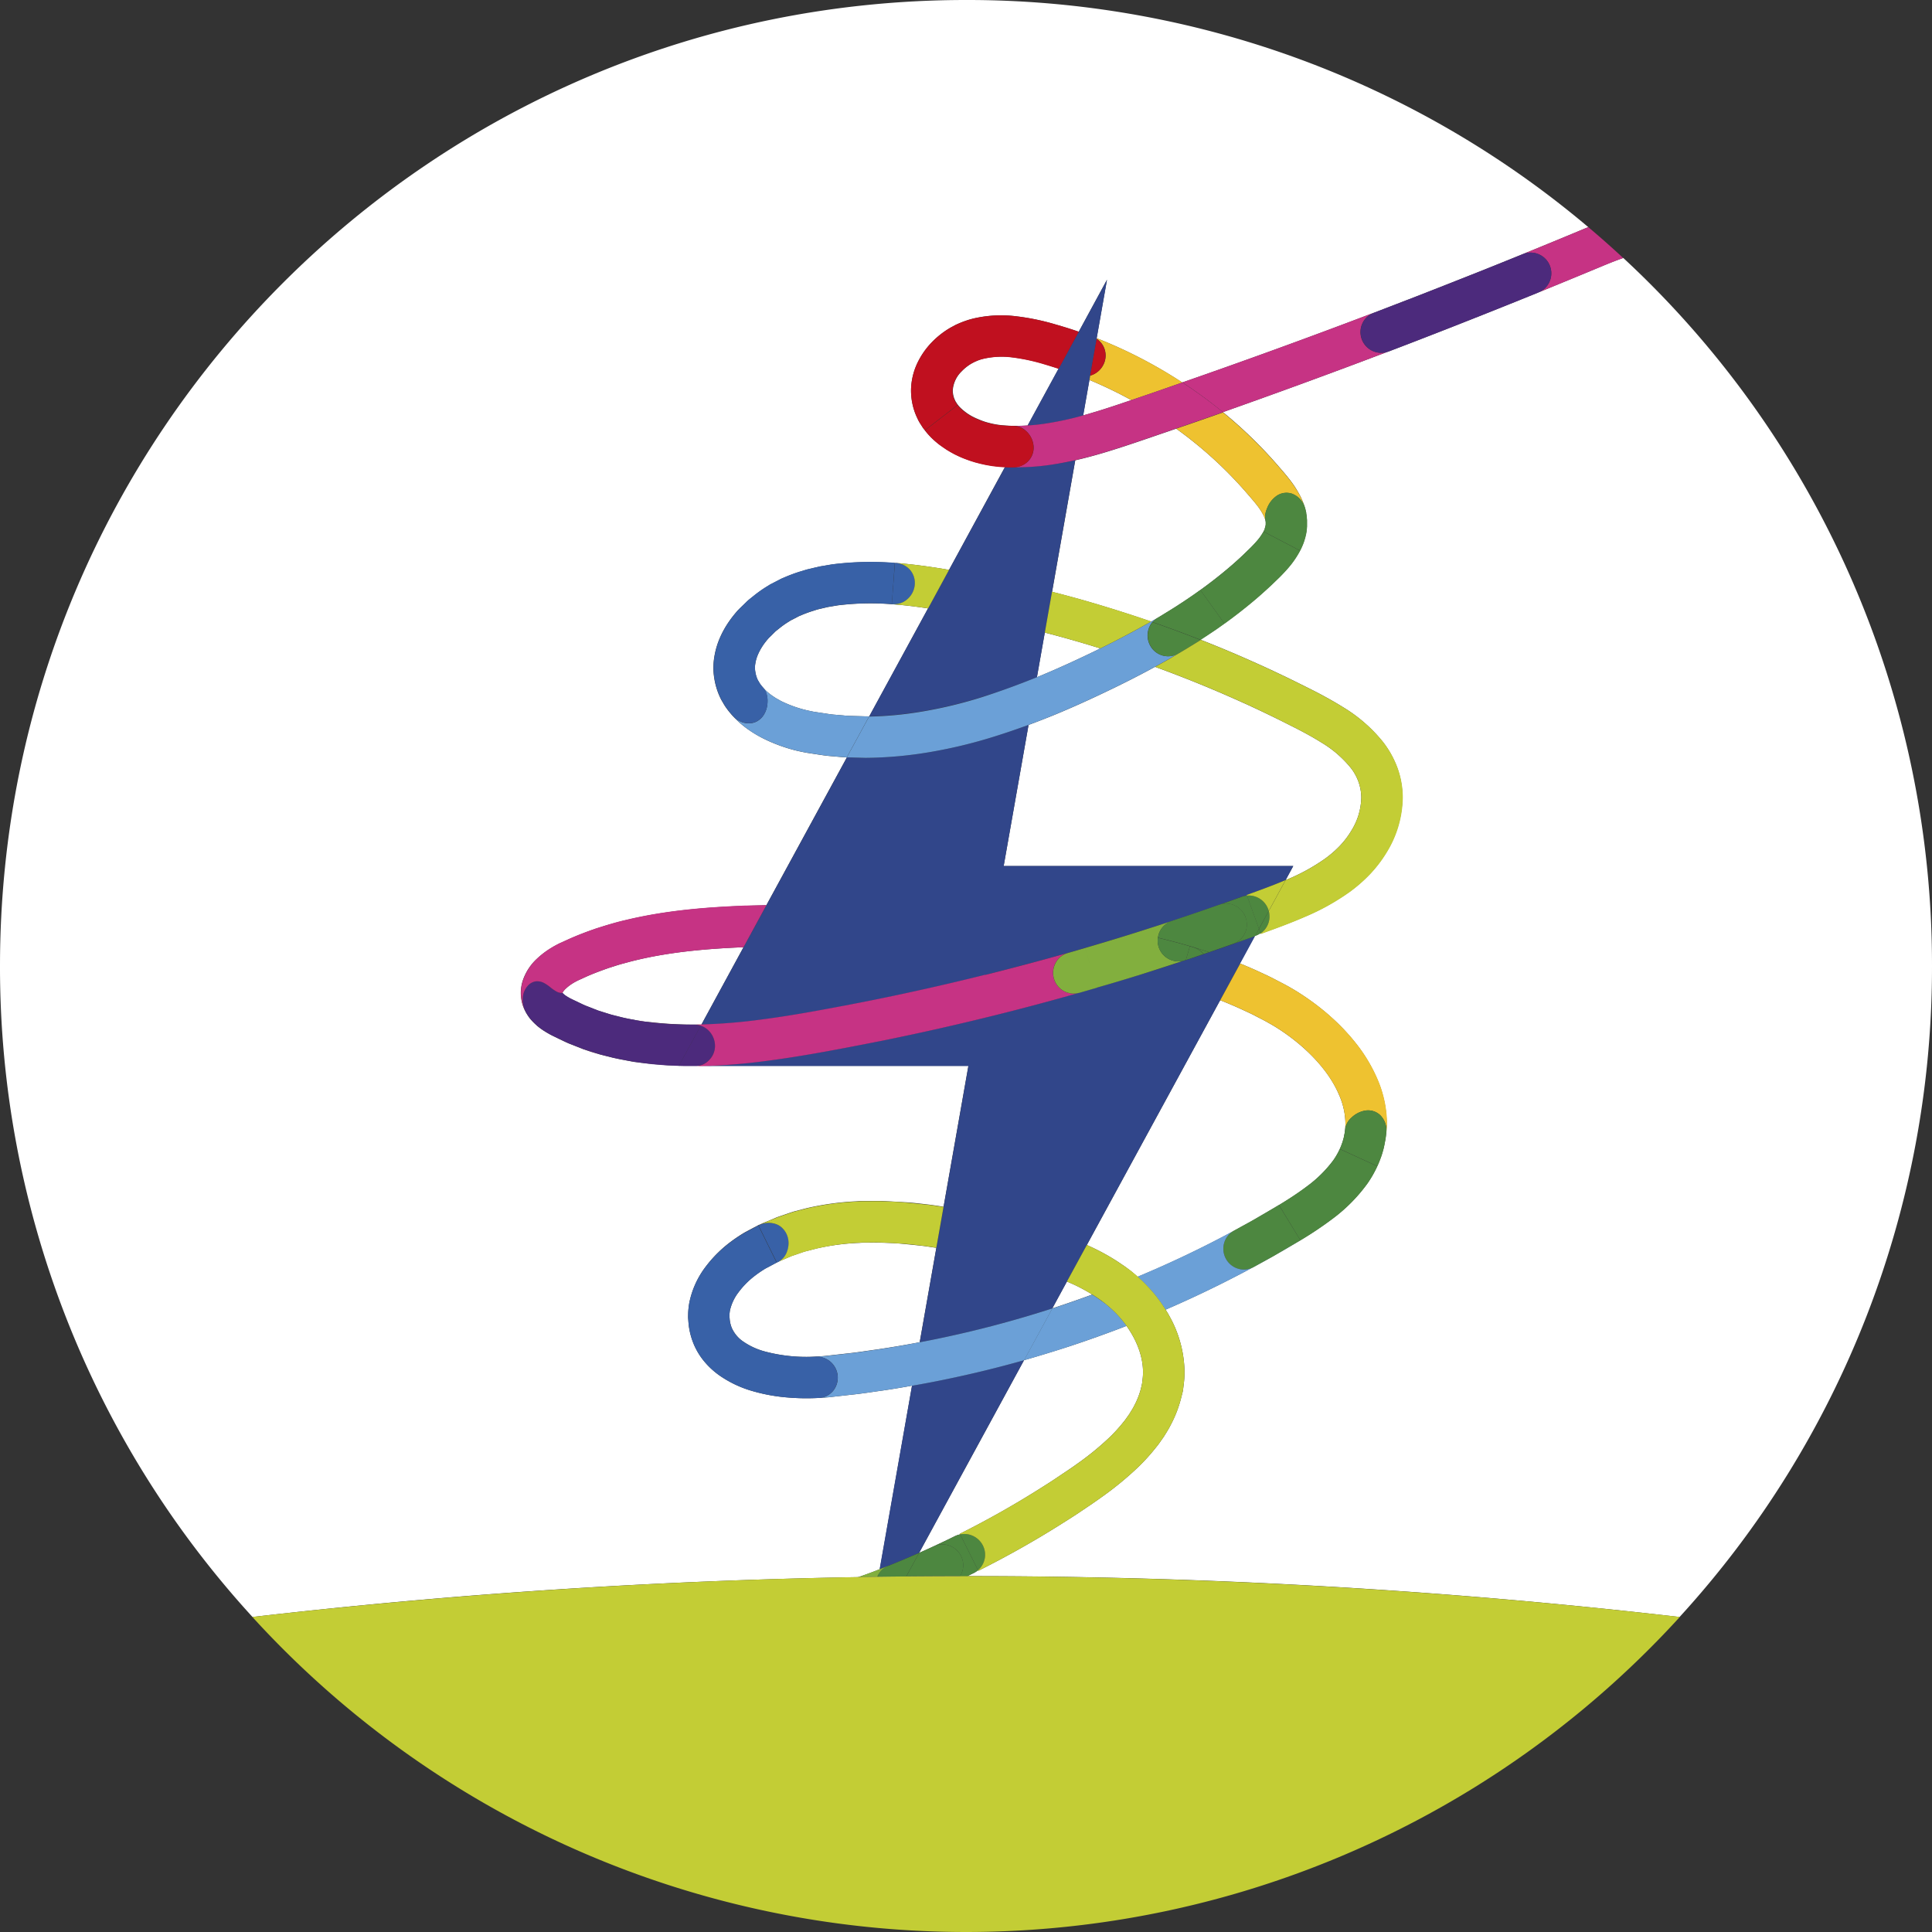 <svg id="Layer_1" data-name="Layer 1" xmlns="http://www.w3.org/2000/svg" viewBox="0 0 803.72 803.72"><rect x="0" y="0" width="803.72" height="803.72" fill="#333333" stroke="none"/><defs><style>.cls-1{fill:#fff;}.cls-2{fill:#31468a;}.cls-3{fill:#eec230;}.cls-4{fill:#4d8740;}.cls-5{fill:#4c2a7c;}.cls-6{fill:#c63384;}.cls-7{fill:#82af3e;}.cls-8{fill:#6ba0d7;}.cls-9{fill:#3861a7;}.cls-10{fill:#c0101f;}.cls-11{fill:#c3cd35;}</style></defs><title>Artboard 1</title><g id="Layer_1-2" data-name="Layer 1-2"><path class="cls-1" d="M803.72,401.86a400.39,400.39,0,0,1-105,270.81,2577.68,2577.68,0,0,0-296.29-17l2.6-1.27a8.71,8.71,0,0,0,1.81-1.19l.12.24c11.75-5.88,23.23-12.33,34.35-19.34,2.78-1.76,5.58-3.49,8.29-5.35l4.09-2.75,2-1.38,2.05-1.45a135.77,135.77,0,0,0,15.95-13.06,84.11,84.11,0,0,0,7.21-8l.86-1.07.81-1.13,1.6-2.28c1-1.62,2-3.15,2.86-4.89a49.75,49.75,0,0,0,4.23-10.85L492,579c.21-1,.28-2,.42-3a40.09,40.09,0,0,0,.33-6,48.9,48.9,0,0,0-6.2-22.37c-.52-1-1.08-1.89-1.66-2.82a463.25,463.25,0,0,0,44.63-22.19l.74-.42q5.4-3.07,10.7-6.27h0a150.8,150.8,0,0,0,13-8.69,68.12,68.12,0,0,0,14.81-14.84,46.61,46.61,0,0,0,4.18-7.29c.12-.24.23-.48.34-.72.33-.73.61-1.47.89-2.23l.12-.33.42-1.11.48-1.61v-.05c.2-.68.39-1.37.55-2.07v-.1c.06-.25.12-.5.17-.75s.11-.62.17-.93.18-.91.26-1.37c.13-.85.24-1.7.32-2.55h0a38.55,38.55,0,0,0,.19-4.56,47.54,47.54,0,0,0-4-18,65.5,65.5,0,0,0-9-14.92c-1.77-2.22-3.64-4.33-5.59-6.35s-4-3.9-6.09-5.72a104,104,0,0,0-13.4-9.72c-1.19-.71-2.38-1.41-3.59-2.07s-2.37-1.25-3.56-1.87-2.35-1.24-3.55-1.82l-3.6-1.7c-2.87-1.34-5.78-2.59-8.71-3.78L522,389.34l.4-.14a8.63,8.63,0,0,0,1.9-1l.09.26c6.07-2.2,12.22-4.43,18.49-7.16A96,96,0,0,0,561.38,371a62.26,62.26,0,0,0,8.44-7.37,53.3,53.3,0,0,0,6.95-9.15,44.5,44.5,0,0,0,6.66-22.71,36.3,36.3,0,0,0-2.17-12.38,40,40,0,0,0-5.94-10.71,63,63,0,0,0-16.77-14.59c-3-1.87-6-3.55-8.93-5.12s-5.86-3-8.8-4.47c-5.85-2.9-11.76-5.73-17.72-8.4q-11.75-5.3-23.73-10l2-1.29,2-1.31,1-.67c1.54-1,3.07-2.11,4.58-3.19l.41-.29q6.24-4.5,12.18-9.48c2.46-2.06,4.85-4.22,7.21-6.41l3.49-3.36c1.18-1.19,2.39-2.45,3.58-3.83a38.4,38.4,0,0,0,5-7.26c.24-.46.48-.94.7-1.44a.64.64,0,0,1,.1-.23c.18-.42.37-.86.54-1.31a.23.23,0,0,1,.07-.2c.15-.41.29-.84.43-1.26a1.91,1.91,0,0,1,.13-.45c.12-.4.22-.81.32-1.23a2.22,2.22,0,0,1,.1-.41q.18-.83.3-1.68v-.18c.07-.53.13-1.07.16-1.62v-2.14a6.79,6.79,0,0,0-.1-1.44v-.35a8.19,8.19,0,0,0-.21-1.44v-.3q-.17-.79-.36-1.56a2.76,2.76,0,0,1-.08-.27,27.39,27.39,0,0,0-1.83-4.81,45,45,0,0,0-5.13-7.88c-.89-1.14-1.75-2.14-2.61-3.14l-2.6-3a187.8,187.8,0,0,0-22-21.23q34-12,67.71-24.8l1.06-.41h.11q8.88-3.39,17.73-6.83l9.12-3.56c3.95-1.55,7.91-3.11,11.85-4.68l6.94-2.76q8.31-3.33,16.6-6.69l.28-.13q13.11-5.36,26.2-10.8c3.71-1.55,6.62-2.67,8.94-3.47A400.83,400.83,0,0,1,803.72,401.86Z"/><path class="cls-1" d="M660.73,94.48l-1.06.44q-21.33,8.91-42.8,17.5l-7,2.77q-5.85,2.32-11.71,4.62l-9.1,3.56q-7.93,3.07-15.87,6.11l-1.75.67-1.17.44q-39,14.82-78.45,28.53A195.08,195.08,0,0,0,456.2,140.7l4.29-24.31L448.77,138q-4.74-1.62-9.56-3a97.28,97.28,0,0,0-16.36-3.42,50.9,50.9,0,0,0-18.24,1c-.78.22-1.53.41-2.33.68s-1.62.55-2.4.87-1.55.67-2.3,1l-2.21,1.19a36.06,36.06,0,0,0-7.87,6.2,32.52,32.52,0,0,0-5.9,8.56,27.24,27.24,0,0,0-2.6,10.78A26.64,26.64,0,0,0,381.16,173c.4.84.77,1.72,1.23,2.52s1,1.56,1.46,2.33c.28.39.58.75.87,1.13h0l.15.18.15.19.2.25a1.71,1.71,0,0,0,.21.26.44.44,0,0,0,.08.11,3.9,3.9,0,0,0,.33.38c.14.17.28.33.43.49.33.35.68.7,1,1.06h0c.6.59,1.2,1.15,1.82,1.69l.17.14c.4.35.81.69,1.22,1l.53.39.4.28c.35.26.7.5,1.06.75l1,.68c.32.22.79.5,1.19.73l.54.33,1.81,1,.66.32c.53.26,1.07.52,1.62.76l.15.07c.65.28,1.31.56,2,.81l2,.72.3.11.38.11,1.65.51.5.13,1.58.41.58.13c.51.12,1,.23,1.52.33l.6.12h.2c.6.12,1.2.22,1.81.31l1.19.15.57.07h0l.54.07h.2l.72.06,1.41.11h.92L394.8,237.08l-2.7-.47c-6.23-1-12.68-1.89-19.18-2.39h-.7a126.62,126.62,0,0,0-26.11.6l-3.38.57-1.69.29-1.7.39-3.38.8c-1.12.3-2.24.69-3.36,1a68.24,68.24,0,0,0-6.65,2.51,14.18,14.18,0,0,0-1.63.76l-1.61.83-1.61.83-.8.42-.77.49a52,52,0,0,0-6,4.2c-.95.78-1.94,1.5-2.83,2.35l-2.7,2.58c-.43.44-.87.86-1.29,1.32s-.84,1-1.23,1.45c-.8,1-1.58,2-2.3,3.07a39.52,39.52,0,0,0-3.82,6.92,33.24,33.24,0,0,0-2.27,8.06,27.07,27.07,0,0,0,.09,8.8,29.33,29.33,0,0,0,2.73,8.4c.34.64.72,1.25,1.08,1.88a19,19,0,0,0,1.16,1.8,34.13,34.13,0,0,0,2.63,3.24l.22.23a39.54,39.54,0,0,0,6.25,5.45,49.53,49.53,0,0,0,6.77,4,66.55,66.55,0,0,0,14.11,5c1.2.25,2.44.53,3.6.72l3.45.53c2.3.35,4.6.73,6.91.88l3.47.31c.91.08,1.82.15,2.73.19L318.8,376.58c-3,.07-6.07.14-9.11.25-16.32.63-33,2-49.53,6-2.07.46-4.12,1.07-6.17,1.62s-4.09,1.25-6.13,1.89a126.09,126.09,0,0,0-12,4.73l-3,1.35c-1.13.56-2.25,1.15-3.34,1.82A34.89,34.89,0,0,0,223.2,399a21.83,21.83,0,0,0-5.47,8.18,16.57,16.57,0,0,0,0,11.77,15.27,15.27,0,0,0,.84,1.84c.07.14.13.28.21.42l.12.2.29.49c.18.29.37.58.56.86a1.27,1.27,0,0,1,.13.19l.25.33.21.28c.13.17.26.34.4.5h0l.53.58c.28.32.57.61.86.89l.29.29,1.08,1,.25.19c.28.23.56.45.83.65l.41.31.74.51.43.29.9.56.28.17.59.34.93.52c.43.24.84.45,1.25.64l.68.33.67.32,1,.5,1.42.68c.9.43,1.8.86,2.71,1.25l.16.06.4.16,5.07,2,.7.28H243c2,.71,4.05,1.35,6.14,1.94l.27.09,1.35.35,1.81.47,1.64.4c.41.11.83.2,1.24.3q1.5.33,3,.63l3.39.63.73.13c.28.06.55.11.83.15a5.81,5.81,0,0,0,.58.09c.63.1,1.27.17,1.9.25.37.06.73.11,1.1.15H267c.38,0,.76.11,1.15.15h.49c.91.12,1.81.24,2.71.32l4.41.36c.73.05,1.47.12,2.2.16l2.19.08,2.18.08v.06H402.85L392.52,502l-1-.15c-1.65-.24-3.29-.5-5-.72-3.34-.37-6.66-.82-10-1s-6.76-.4-10.15-.52c-1.7-.06-3.42,0-5.12,0h-2.57c-.85,0-1.71.1-2.57.15a114.64,114.64,0,0,0-20.62,2.87l-5.1,1.32c-1.69.52-3.36,1.12-5,1.68-.83.29-1.68.55-2.5.88l-2.46,1.05-2.44,1c-.63.28-1.26.55-1.88.86l-.11,0-.37.19h-.06l-5.64,3a65.15,65.15,0,0,0-6,4,51.84,51.84,0,0,0-10.46,10.46A36.6,36.6,0,0,0,286.75,542a31,31,0,0,0-.47,4.31c0,.73-.06,1.46,0,2.19l.17,2.18a29.78,29.78,0,0,0,2.12,8.41,28.5,28.5,0,0,0,4.57,7.47,33,33,0,0,0,6.17,5.64A46.14,46.14,0,0,0,313,578.68a72.72,72.72,0,0,0,13.8,2.6,94,94,0,0,0,13.63.28h.26c1.19-.07,2.38-.15,3.57-.26a14.6,14.6,0,0,0,1.7-.17l1.65-.19,6.6-.74c4.4-.44,8.76-1.16,13.15-1.76q6-.88,12.06-2L366,652.8c-2.5,1-5,1.92-7.54,2.81l-1.32.48c-86.1,1.45-170.34,7.08-252.1,16.58A400.41,400.41,0,0,1,0,401.86C0,179.92,179.92,0,401.86,0A400.15,400.15,0,0,1,660.73,94.48Z"/><path class="cls-1" d="M566.31,331.82a27.08,27.08,0,0,1-4.2,13.84,35.86,35.86,0,0,1-4.71,6.19,45,45,0,0,1-6.08,5.29,81.33,81.33,0,0,1-16.51,9l3.19-5.86H417.53l10.35-58.7q5.58-2.07,11.06-4.31c8.22-3.4,16.27-7.11,24.21-10.95,5.82-2.83,11.61-5.78,17.35-8.91q18.08,6.57,35.62,14.48c5.78,2.58,11.48,5.31,17.15,8.12,2.79,1.43,5.7,2.84,8.41,4.28s5.33,2.91,7.8,4.46a46.35,46.35,0,0,1,12.29,10.5A20.3,20.3,0,0,1,566.31,331.82Z"/><path class="cls-1" d="M440.4,153.34,427.5,177c-1.12.06-2.23.11-3.33.13h-3.06a14.8,14.8,0,0,1-2-.09h-.28l-1.45-.11-.59-.05a5.14,5.14,0,0,1-.55-.06l-1.14-.14h0c-.43-.07-.86-.14-1.29-.23-.68-.12-1.36-.27-2-.44l-.57-.14-1-.28a26.88,26.88,0,0,1-2.77-1l-.82-.34c-.59-.25-1.18-.52-1.74-.81h0c-.36-.18-.71-.36-1.05-.56h0c-.15-.09-.28-.18-.43-.26l-.49-.31c-.26-.16-.51-.33-.76-.51a22.07,22.07,0,0,1-1.79-1.4l-.53-.49-.12-.11-.19-.18a2.13,2.13,0,0,0-.3-.3.08.08,0,0,0-.06-.07l-.26-.3a.49.49,0,0,1-.12-.13l-.19-.25-.13-.17h0l-.37-.47a10.4,10.4,0,0,0-.56-.9c-.19-.3-.27-.62-.44-.92a9.62,9.62,0,0,1-.75-3.78,12.23,12.23,0,0,1,3.73-7.89,18.79,18.79,0,0,1,4.09-3.23l1.15-.61,1.18-.53c.4-.17.8-.28,1.2-.44s.89-.25,1.33-.38a33.86,33.86,0,0,1,12.08-.61,80.77,80.77,0,0,1,13.49,2.87Z"/><path class="cls-1" d="M309.3,394.05l-17.51,32.17h-4.73a152.1,152.1,0,0,1-16.39-1h-.32l-.74-.1h-.32l-1-.13c-1.19-.17-2.38-.35-3.56-.55l-2.88-.54c-.87-.17-1.73-.35-2.6-.55-1.36-.3-2.71-.65-4.05-1l-1.3-.35-3.39-1.07-1.79-.56h0l-4.8-1.88-.45-.18c-.77-.32-1.52-.69-2.27-1.05s-1.53-.74-2.29-1.09l-.57-.27-.25-.12-.53-.26h-.05l-.44-.24-.29-.16-.17-.1-.33-.19-.56-.35a5.07,5.07,0,0,1-.54-.36l-.31-.22h0l-.05,0-.19-.14-.27-.24h0l-.26-.26L234,413h0a4.67,4.67,0,0,1,.33-.56,3.28,3.28,0,0,1,.42-.52,4.31,4.31,0,0,1,.56-.59,18,18,0,0,1,3.21-2.42c.63-.38,1.29-.73,1.95-1.06L243,406.7c3.37-1.56,6.88-2.85,10.42-4.09,1.8-.56,3.58-1.15,5.4-1.66s3.63-1,5.49-1.44C278.69,396,293.89,394.67,309.3,394.05Z"/><path class="cls-1" d="M386.07,253.1,361.61,298H360l-6.08-.17c-1,0-2-.1-3-.2l-3-.26c-2-.12-4-.47-6-.77l-3-.45c-1-.16-1.85-.37-2.78-.56A49.86,49.86,0,0,1,325.68,292c-.83-.36-1.55-.83-2.32-1.24s-1.44-.91-2.15-1.37a23,23,0,0,1-3.54-3.07h0a.64.64,0,0,0-.1-.13,14.74,14.74,0,0,1-1.28-1.56,4.76,4.76,0,0,1-.5-.81l-.49-.79a12,12,0,0,1-1.06-3.35,9.69,9.69,0,0,1-.05-3.52,15.54,15.54,0,0,1,1.1-3.83,23.27,23.27,0,0,1,2.16-3.91c.43-.65.92-1.27,1.41-1.89.25-.31.52-.6.78-.91s.59-.58.88-.88l1.77-1.77c.6-.59,1.3-1.06,1.94-1.6a35.57,35.57,0,0,1,4.13-2.89l.53-.35.58-.29,1.15-.59,1.14-.59a7,7,0,0,1,1.17-.55,48.13,48.13,0,0,1,4.94-1.86c.85-.25,1.68-.56,2.56-.79l2.64-.62,1.33-.31,1.36-.23,2.73-.46a111.24,111.24,0,0,1,22.49-.48C376,251.71,381,252.32,386.07,253.1Z"/><path class="cls-1" d="M457.74,269.74l-2.14,1.06c-7.69,3.72-15.42,7.28-23.24,10.52l-1,.39,3.27-18.56c3.42.89,6.83,1.8,10.23,2.76C449.18,267.12,453.47,268.41,457.74,269.74Z"/><path class="cls-1" d="M559.7,467a22.33,22.33,0,0,1-.11,2.71c-.05.52-.12,1-.2,1.55a4.42,4.42,0,0,1-.13.71l-.15.74v.12a2.82,2.82,0,0,1-.14.61c-.05.21-.17.63-.26.95s-.18.61-.28.91-.15.43-.23.65V476a2.32,2.32,0,0,1-.14.37,29.23,29.23,0,0,1-3.31,6.22,51.74,51.74,0,0,1-11.11,11L542,494.83c-.49.36-1,.72-1.5,1.07s-1.32.91-2,1.36c-1.08.72-2.19,1.44-3.32,2.15l-3,1.86-1.09.65-2,1.14-7.28,4.26-.5.29-.19.11L513.36,512l-.24.15a439.17,439.17,0,0,1-39.85,19c-.26-.22-.5-.45-.75-.67-.71-.6-1.4-1.21-2.13-1.78L468.14,527c-1.49-1-3-2.08-4.5-3a90.19,90.19,0,0,0-9.37-5.09l-2.14-1,55.46-101.82q4.95,1.94,9.76,4.18l3.27,1.53c1.08.52,2.13,1.1,3.2,1.64s2.16,1.1,3.15,1.66,2,1.13,3,1.72a84.64,84.64,0,0,1,11.12,8.06c6.9,5.93,12.8,13,16,20.66A30.23,30.23,0,0,1,559.7,467Z"/><path class="cls-1" d="M454.39,538.53q-7.49,2.75-15.06,5.25l-1.56.5,6.07-11.16c1,.44,2.07.88,3.08,1.35A72.81,72.81,0,0,1,454.39,538.53Z"/><path class="cls-1" d="M389.52,519.07l-6.93,39.31q-8.86,1.68-17.78,3c-4.22.57-8.42,1.27-12.66,1.69l-6.34.71-1.59.18c-.54.07-1.06.12-1.53.16-1,.09-1.95.15-2.93.21h-.22a66.71,66.71,0,0,1-21.65-2.19,29,29,0,0,1-8.62-4,13.41,13.41,0,0,1-4.85-5.74,12.88,12.88,0,0,1-.87-3.56,7.19,7.19,0,0,0-.09-.91,6.76,6.76,0,0,1,0-.9,16.33,16.33,0,0,1,.19-1.85,19.44,19.44,0,0,1,3.61-7.64,34.65,34.65,0,0,1,7-7,44.09,44.09,0,0,1,4.29-2.89l4.53-2.41.34-.19.15-.08c.48-.24,1-.43,1.46-.64l2-.85,2-.86c.67-.28,1.37-.47,2.05-.72,1.37-.45,2.73-1,4.12-1.37l4.23-1.09A97.19,97.19,0,0,1,357,517.06c.75,0,1.49-.11,2.24-.12h2.26c1.51,0,3-.07,4.53,0,3,.11,6.06.18,9.12.47s6.1.6,9.16.94c1.53.2,3.06.45,4.59.67Z"/><path class="cls-1" d="M470.62,166.44c-4.52,1.54-9,3.06-13.44,4.43q-3.31,1-6.6,1.95l2.6-14.77A179.05,179.05,0,0,1,470.62,166.44Z"/><path class="cls-1" d="M526.56,218h0v.1a2.39,2.39,0,0,1-.09.63l-.06.28a5.53,5.53,0,0,1-.24.79V220c0,.1-.09.2-.13.31s-.23.51-.37.79a21.82,21.82,0,0,1-2.81,4c-.81.94-1.71,1.89-2.7,2.87L517,231c-2.12,2-4.27,3.92-6.51,5.79-3.65,3.07-7.44,6-11.33,8.8l-.19.13c-1.39,1-2.79,2-4.22,2.95l-.92.63c-1.59,1.07-3.2,2.12-4.83,3.17l-.12.08q-2.26,1.42-4.56,2.82l-1.62,1-.56.33c-1.07.64-2.15,1.27-3.23,1.89q-14.54-5-29.34-9.21c-4-1.11-7.91-2.16-11.89-3.18l9.64-54.71c5.14-1.17,10.13-2.58,15-4.1,7.93-2.47,15.48-5.13,23.12-7.73l3.86-1.34c2.63,1.9,5.22,3.86,7.74,5.91a169.15,169.15,0,0,1,20.85,20l2.36,2.73c.79.91,1.58,1.83,2.24,2.68a27.72,27.72,0,0,1,3.17,4.78,10.32,10.32,0,0,1,.72,1.87h0a7.12,7.12,0,0,1,.17.9v.11A5.45,5.45,0,0,1,526.56,218Z"/><path class="cls-1" d="M432.17,619.55c2.66-1.69,5.33-3.34,7.92-5.12L444,611.8l1.95-1.32,1.89-1.33a119.08,119.08,0,0,0,13.9-11.35,66.79,66.79,0,0,0,5.7-6.31l.65-.82.59-.83,1.18-1.67c.66-1.15,1.46-2.26,2-3.43a32.06,32.06,0,0,0,2.77-7.07l.41-1.81c.14-.6.15-1.22.25-1.82a24.48,24.48,0,0,0,.21-3.63c-.11-6.44-2.71-13-6.87-18.84q-11.86,4.6-23.95,8.58-9.29,3-18.68,5.7L382.36,646l.66-.28,1.29-.57,3.56-1.63.69-.32h0c3-1.38,5.94-2.78,8.87-4.24a9.35,9.35,0,0,1,2-.65l-.12-.25Q416.19,629.62,432.17,619.55Z"/><path class="cls-2" d="M522.14,389.36l-6.25,11.49-8.3,15.24L452.13,517.91l-8.29,15.21-6.07,11.16A452.61,452.61,0,0,1,390,556.93c-2.46.51-4.92,1-7.38,1.45l6.93-39.31,3-17,10.33-58.62H291.11a243.7,243.7,0,0,0,27.39-2.12c8.18-1.05,16.27-2.37,24.26-3.81s15.94-3,23.89-4.56q23.84-4.81,47.44-10.7,17.32-4.29,34.49-9.2a.54.54,0,0,0,.34-.08l4.39-1.28,2.9-.83h0q8.44-2.46,16.84-5,9.84-3,19.62-6.28h.12l.54-.18,1.18-.39,4.89-1.64,1.27-.43,1.19-.41,1.1-.37,3.31-1.13,5-1.74,1.75-.61C516,391.56,519.1,390.47,522.14,389.36Z"/><path class="cls-2" d="M447.29,191.43l-9.64,54.71-3,17-3.27,18.56c-7.51,3.05-15.09,5.82-22.75,8.2a184.85,184.85,0,0,1-24.21,5.88A149.2,149.2,0,0,1,361.61,298l24.46-44.91,8.73-16,23.32-42.82h0c.33,0,.65.06,1,.07h5.29a96.53,96.53,0,0,0,13.15-1.11C440.88,192.79,444.11,192.16,447.29,191.43Z"/><path class="cls-2" d="M376.41,648.56l.67-.29q2.66-1.11,5.28-2.27L426,565.85q-16.14,4.56-32.56,7.95-7,1.46-14.06,2.68l-13.46,76.31,3.76-1.48C372,650.41,374.18,649.49,376.41,648.56Z"/><path class="cls-2" d="M538,360.25H417.53l10.35-58.7q-7,2.58-14.17,4.83a202.08,202.08,0,0,1-26.36,6.4A166.07,166.07,0,0,1,360,315.27l-6.93-.19h-.73l-33.49,61.49-9.54,17.51L291.8,426.25a231.49,231.49,0,0,0,24.53-2c7.78-1,15.57-2.27,23.4-3.69s15.69-2.9,23.51-4.48q23.46-4.74,46.7-10.53,11.93-3,23.77-6.22,6.6-1.81,13.18-3.68l4.5-1.31q10.47-3.06,20.87-6.32,8.43-2.65,16.83-5.43l4.76-1.59,2.56-.87,4.2-1.44,6.69-2.33q4.69-1.65,9.38-3.35a8,8,0,0,1,2.05-.45l-.09-.26c5.56-2,11-4,16.18-6.2Z"/><polygon class="cls-2" points="282.39 443.47 283.96 443.47 282.42 443.41 282.39 443.47"/><path class="cls-2" d="M460.53,116.39l-4.29,24.31V141l-2.7,15.31-.32,1.79-2.6,14.77A132.18,132.18,0,0,1,435,176.24c-2.53.4-5,.65-7.53.8l12.9-23.7,8.4-15.34Z"/><path class="cls-3" d="M575.8,477.06c-.16.7-.35,1.39-.55,2.07C575.45,478.44,575.64,477.76,575.8,477.06Z"/><path class="cls-3" d="M573,485.18c.66-1.43,1.25-2.9,1.77-4.39l.48-1.61A44.19,44.19,0,0,1,573,485.18Z"/><path class="cls-3" d="M576,476.21c.06-.31.11-.62.17-.93-.11.56-.2,1.12-.34,1.68C575.88,476.71,575.94,476.46,576,476.21Z"/><path class="cls-3" d="M576.74,471.32a9,9,0,0,0-2.46-7.29,7.33,7.33,0,0,0-6.36-2,10.86,10.86,0,0,0-5.78,3,7.64,7.64,0,0,0-2.55,4.68,22.33,22.33,0,0,0,.11-2.71,30.39,30.39,0,0,0-2.59-11.46c-3.24-7.62-9.14-14.73-16-20.66A85.21,85.21,0,0,0,530,426.82c-1-.59-2-1.17-3-1.72s-2.1-1.1-3.15-1.66-2.12-1.12-3.2-1.64l-3.27-1.53q-4.8-2.25-9.76-4.18l8.3-15.24c2.93,1.19,5.84,2.44,8.71,3.78l3.6,1.7c1.2.58,2.37,1.21,3.55,1.82s2.35,1.18,3.56,1.87,2.4,1.36,3.59,2.07a104,104,0,0,1,13.4,9.72c2.1,1.82,4.14,3.72,6.09,5.72s3.82,4.13,5.59,6.35a65.5,65.5,0,0,1,9,14.92,47.54,47.54,0,0,1,4,18A37.94,37.94,0,0,1,576.74,471.32Z"/><path class="cls-4" d="M513.08,512.09c2.67-1.44,5.32-2.89,7.95-4.38l-7.71,4.23Z"/><path class="cls-4" d="M559.14,472.6l.12-.63c-.06.29-.11.57-.18.86Z"/><path class="cls-4" d="M559.39,471.26c.08-.51.15-1,.2-1.55h0C559.54,470.24,559.47,470.75,559.39,471.26Z"/><path class="cls-4" d="M529.72,522.59l.54-.32c-.24.15-.49.29-.74.43Z"/><path class="cls-4" d="M558.41,475.34c.18-.63.37-1.27.53-1.9a24.93,24.93,0,0,1-.93,2.93,29.23,29.23,0,0,1-3.31,6.22,51.51,51.51,0,0,1-11.11,11A143.75,143.75,0,0,1,529,503.05l-7.28,4.26q5.21-3,10.32-6.05L541,516a150.8,150.8,0,0,0,13-8.69,68.12,68.12,0,0,0,14.81-14.84,46.61,46.61,0,0,0,4.18-7.29L557.34,478C557.79,477.13,558,476.22,558.41,475.34Z"/><path class="cls-4" d="M521.72,507.31l-.5.29-.19.11c-2.63,1.49-5.28,2.94-7.95,4.38a8.28,8.28,0,0,0-2.29,2,8.39,8.39,0,0,0-1.5,2.85,8.7,8.7,0,0,0,.61,6.54,8.46,8.46,0,0,0,11.62,3.63l8-4.4c.25-.14.5-.28.74-.43l7.54-4.41L541,516l-9-14.74Q526.92,504.37,521.72,507.31Z"/><path class="cls-4" d="M574.28,464a7.33,7.33,0,0,0-6.36-2,10.86,10.86,0,0,0-5.78,3,7.64,7.64,0,0,0-2.55,4.68c-.05.52-.12,1-.2,1.55a4.42,4.42,0,0,1-.13.71l-.12.63-.06.23a2.82,2.82,0,0,1-.14.61c-.16.63-.35,1.27-.53,1.9-.37.88-.62,1.79-1.07,2.64l15.65,7.2a44.19,44.19,0,0,0,2.25-6v0c.2-.68.39-1.37.55-2.07v-.1c.14-.56.23-1.12.34-1.68s.18-.91.26-1.37c.13-.85.24-1.7.32-2.56h0A9,9,0,0,0,574.28,464Z"/><path class="cls-4" d="M576.74,471.35c-.08.86-.19,1.71-.32,2.56C576.55,473.06,576.66,472.21,576.74,471.35Z"/><path class="cls-5" d="M219.9,423c.31.43.58.77.84,1.09-.3-.35-.58-.73-.86-1.11Z"/><path class="cls-5" d="M221.13,424.53l.17.18-.53-.58C220.89,424.26,221,424.4,221.13,424.53Z"/><path class="cls-5" d="M228.33,430.08c.76.43,1.46.8,2.14,1.11l.35.17c-.9-.42-1.85-.91-2.86-1.49Z"/><path class="cls-5" d="M223.59,426.9l.19.14-.25-.19Z"/><path class="cls-5" d="M234.8,413.8h0l-.09-.08Z"/><polygon class="cls-5" points="233.94 413.01 233.94 413.01 233.94 413.01 233.94 413.01 233.95 413.02 233.94 413.01"/><path class="cls-5" d="M268.24,442.35q-3.17-.39-6.35-.93l.73.13c1.47.31,2.94.42,4.41.64s2.94.41,4.41.54l4.41.36c.73.05,1.47.12,2.2.16l2.19.08,2.18.08h0C277.72,443.25,273,442.92,268.24,442.35Z"/><path class="cls-5" d="M218.78,421.24l.12.2q-.18-.31-.33-.63A2.46,2.46,0,0,0,218.78,421.24Z"/><path class="cls-5" d="M238.88,416.12c.77.35,1.53.72,2.29,1.09l-1.15-.55Z"/><path class="cls-5" d="M248.76,420.35c1.71.59,3.43,1.14,5.18,1.63l-3.39-1.07Z"/><path class="cls-5" d="M243.89,418.44l4.8,1.88h0l-1.76-.69Z"/><path class="cls-5" d="M236.66,434.11l.16.06c-1-.41-1.91-.86-2.86-1.31C234.85,433.29,235.75,433.72,236.66,434.11Z"/><path class="cls-5" d="M249.48,438.64l1.35.35c-.54-.15-1.08-.28-1.62-.44Z"/><polygon class="cls-5" points="240.89 435.77 242.29 436.31 237.22 434.33 240.89 435.77"/><path class="cls-5" d="M282.43,443.4h0l1.54.06h1.2Z"/><path class="cls-5" d="M282.43,443.4l9.09-16.69a7.81,7.81,0,0,0-2.62-.46h-4l-3.94-.14-2-.07c-.66,0-1.31-.1-2-.15l-3.9-.32c-1.3-.11-2.58-.32-3.87-.47a37.78,37.78,0,0,1-3.84-.56l-.68-.12-2.88-.54c-.87-.17-1.73-.35-2.6-.55L257.9,423l-2.66-.67c-.35-.09-.71-.17-1.05-.27l-.25-.08c-1.75-.49-3.47-1-5.18-1.63h0l-4.8-1.88-.45-.18c-.77-.32-1.52-.69-2.27-1.05s-1.52-.74-2.29-1.09l-.57-.27c-.58-.27-1.11-.54-1.56-.8l-.17-.1-.33-.19a13.2,13.2,0,0,1-1.41-.93h0l0-.05-.19-.14-.27-.24h0l-.26-.26L234,413h0a.3.3,0,0,1-.16.05,2.18,2.18,0,0,1-.51,0,4.62,4.62,0,0,1-1.81-.57,18.63,18.63,0,0,1-2.35-1.59,16.06,16.06,0,0,0-2.78-1.93,6.13,6.13,0,0,0-3.38-.74,5.63,5.63,0,0,0-3.45,1.88,8.34,8.34,0,0,0-2.06,4.78,10.27,10.27,0,0,0,1.16,5.89q.15.32.33.63l.29.49c.18.29.37.58.56.86a1.27,1.27,0,0,1,.13.19c.28.38.56.76.86,1.11h0l.53.58c.28.32.57.61.86.89l.29.29,1.08,1,.25.19c.28.23.56.45.83.65l.41.31.74.51.43.29.9.56.28.17.59.34c1,.58,2,1.07,2.86,1.49l.67.32,2.47,1.18c.95.45,1.9.9,2.86,1.31l.4.16,5.07,2,.7.28h.08l2.09.67,4.05,1.27c.54.16,1.08.29,1.62.44l3,.75c.56.16,1.12.29,1.68.42l3,.63,3.39.63q3.18.54,6.35.93C273,442.92,277.72,443.25,282.43,443.4Z"/><path class="cls-5" d="M232.53,432.18l1.43.68-2.47-1.18Z"/><path class="cls-5" d="M257.9,423l1.39.34c-1.36-.3-2.71-.65-4.05-1Z"/><path class="cls-5" d="M285.16,443.47h4.21a8,8,0,0,0,5.82-2.69,8.32,8.32,0,0,0,2.26-6.18,9,9,0,0,0-2.72-6,8.46,8.46,0,0,0-2.67-1.75c-.17-.07-.36-.13-.54-.19l-9.09,16.69Z"/><path class="cls-4" d="M402.47,655.69c-2.2,1.06-4.41,2.11-6.62,3.13a8.27,8.27,0,0,0,3.57-3.13Z"/><path class="cls-4" d="M406.88,653.23l-7.46-14.92a9.35,9.35,0,0,0-2,.65c-2.93,1.46-5.89,2.86-8.87,4.24a8.65,8.65,0,0,1,11.27,4.18,8.54,8.54,0,0,1-.43,8.31h3.05l2.6-1.27A8.16,8.16,0,0,0,406.88,653.23Z"/><path class="cls-4" d="M382.35,646l.67-.29-.66.28Z"/><path class="cls-4" d="M377.08,648.27l4.05-1.71,1.22-.55h0Q379.74,647.17,377.08,648.27Z"/><path class="cls-4" d="M373.62,649.74l2.79-1.18c-2.23.93-4.46,1.85-6.71,2.75Z"/><path class="cls-4" d="M399.42,655.69q-11.22,0-22.4.12l5.33-9.8h0l.15-.06.26-.11.25-.11,1.29-.57,3.56-1.63.71-.32a8.65,8.65,0,0,1,11.27,4.18A8.55,8.55,0,0,1,399.42,655.69Z"/><path class="cls-4" d="M365.39,655.94l-.94,5.33a8.85,8.85,0,0,1,.48-5.33Z"/><path class="cls-4" d="M365.62,654.64a7.87,7.87,0,0,0-.66,1.25v.05h.46Z"/><path class="cls-2" d="M399.42,655.69a8.27,8.27,0,0,1-3.57,3.13l-.37.17-4.18,1.91-1.29.57-1,.44-1,.44-.67.28-3.47,1.48-.83.35q-3.48,1.45-7,2.86l-.22.08a8.58,8.58,0,0,1-5.32.3l-1.18,2.3-9.46,17.37,2.62-14.87c-4.74,1.72-9.55,3.27-14.34,4.84L340,679.76l-.8.23-1.85.53a393.09,393.09,0,0,1-41.24,9.42l-2.93-17q17.1-3,33.89-7.47l2.72-.76,2.7-.75,1.48-.41,1.2-.35,7.8-2.36c4.72-1.56,9.45-3.08,14.12-4.78l7.85-.14a8.85,8.85,0,0,0-.48,5.33l.94-5.33,11.63-.13Q388.21,655.72,399.42,655.69Z"/><path class="cls-4" d="M382.35,646,377,655.8l-11.63.13.23-1.3c.13-.2.26-.39.4-.58s.3-.37.46-.55a3.89,3.89,0,0,1,.34-.36,9.83,9.83,0,0,1,.92-.79l.35-.24a5.9,5.9,0,0,1,.69-.4l.48-.23h.06l.14-.06.17-.06,3.92-1.57,2.79-1.18.67-.29,2.65-1.12,1.4-.59Z"/><path class="cls-4" d="M408.85,642.85a8.72,8.72,0,0,0-9.43-4.54l7.46,14.92A8.5,8.5,0,0,0,408.85,642.85Z"/><path class="cls-3" d="M497,184.17a169.15,169.15,0,0,1,20.85,20l2.36,2.73c.79.91,1.58,1.83,2.24,2.68a27.72,27.72,0,0,1,3.17,4.78,10,10,0,0,1,.73,1.91h0a8.61,8.61,0,0,1,.68-4.56,11,11,0,0,1,3.84-5.23,7.18,7.18,0,0,1,6.58-1.08,8.94,8.94,0,0,1,5.49,6.23,27.39,27.39,0,0,0-1.83-4.81,45,45,0,0,0-5.13-7.88c-.89-1.14-1.75-2.14-2.61-3.14l-2.6-3a187.8,187.8,0,0,0-22-21.23q-9.7,3.42-19.46,6.76C491.9,180.16,494.49,182.12,497,184.17Z"/><path class="cls-3" d="M491.86,159.12c-4,1.39-8,2.8-12,4.18l-9.2,3.14a179.05,179.05,0,0,0-17.44-8.39l.32-1.79a8.47,8.47,0,0,0,1.07-.37,8.88,8.88,0,0,0,4.63-4.63,8.39,8.39,0,0,0,.07-6.61,8.21,8.21,0,0,0-3.07-3.7v-.25A195.08,195.08,0,0,1,491.86,159.12Z"/><path class="cls-3" d="M526.13,219.94v0Z"/><path class="cls-3" d="M540.89,229.07a25.16,25.16,0,0,0,1.34-3C541.83,227.09,541.39,228.09,540.89,229.07Z"/><path class="cls-3" d="M543.81,217.89v.93C543.79,218.51,543.81,218.2,543.81,217.89Z"/><path class="cls-6" d="M253.94,422l.25.08c.34.1.7.18,1.05.27Z"/><path class="cls-6" d="M234,413l.05.06.26.26C234.2,413.22,234.1,413.11,234,413Z"/><path class="cls-6" d="M264.77,424.43l.68.12c1.26.28,2.56.37,3.84.56s2.57.36,3.87.47l3.9.32c.65.05,1.3.11,2,.15l2,.07,3.94.14h2.13a148.23,148.23,0,0,1-16.71-1C268.48,425,266.62,424.74,264.77,424.43Z"/><path class="cls-6" d="M243.49,418.28c-.78-.31-1.52-.7-2.32-1.07.75.36,1.5.73,2.27,1.05Z"/><path class="cls-6" d="M243.89,418.44l-.4-.16.09,0Z"/><path class="cls-6" d="M236.58,415l.17.1c.45.26,1,.53,1.56.8l.57.27-.25-.12C237.85,415.64,237.17,415.29,236.58,415Z"/><path class="cls-6" d="M234.56,413.61l.19.14a5.45,5.45,0,0,1-.46-.38Z"/><path class="cls-6" d="M236.25,414.76a13.2,13.2,0,0,1-1.41-.93Q235.43,414.27,236.25,414.76Z"/><polygon class="cls-6" points="236.82 434.17 237.22 434.33 236.83 434.17 236.82 434.17"/><polygon class="cls-6" points="227.74 429.75 227.96 429.87 227.37 429.53 227.74 429.75"/><path class="cls-6" d="M224.31,427.47l.3.22c-.27-.2-.55-.42-.83-.65C224,427.19,224.13,427.34,224.31,427.47Z"/><path class="cls-6" d="M250.83,439c1.56.42,3.12.81,4.69,1.17-.56-.13-1.12-.26-1.68-.42Z"/><path class="cls-6" d="M243.07,436.61c2,.71,4.05,1.35,6.14,1.94l-4.05-1.27Z"/><path class="cls-6" d="M318.84,376.54c-3,.07-6.07.14-9.1.19-16.32.66-33,2-49.53,6-2.07.46-4.11,1-6.17,1.62s-4.13,1.25-6.13,1.89c-4,1.41-8.07,2.91-12,4.73l-3,1.35c-1.13.56-2.25,1.15-3.34,1.82A35,35,0,0,0,223.2,399a21.8,21.8,0,0,0-5.39,8.18,16.57,16.57,0,0,0,0,11.77,15.27,15.27,0,0,0,.84,1.84,11.48,11.48,0,0,1-1-2.77,11.32,11.32,0,0,1-.16-3.13,8.34,8.34,0,0,1,2.06-4.78,5.63,5.63,0,0,1,3.45-1.88,6.13,6.13,0,0,1,3.38.74,16.06,16.06,0,0,1,2.78,1.93,18.63,18.63,0,0,0,2.35,1.59,4.79,4.79,0,0,0,1.81.57,2.18,2.18,0,0,0,.51,0A.3.3,0,0,0,234,413a2.43,2.43,0,0,1,.33-.56,5.33,5.33,0,0,1,.42-.52c.2-.19.32-.39.56-.59a18,18,0,0,1,3.21-2.42c.63-.38,1.29-.73,2-1.06L243,406.7c3.37-1.56,6.88-2.85,10.42-4.09,1.8-.56,3.57-1.22,5.4-1.66s3.63-1,5.49-1.44c14.39-3.46,29.59-4.84,45-5.46Z"/><polygon class="cls-6" points="230.86 431.38 231.49 431.68 230.82 431.36 230.86 431.38"/><path class="cls-6" d="M438.39,407a8.66,8.66,0,0,1,1-6.93,8.25,8.25,0,0,1,4.82-3.64l2.67-.77q-6.58,1.88-13.18,3.68-11.83,3.21-23.75,6.21l0-.08q-23.24,5.79-46.7,10.53c-7.82,1.58-15.68,3.06-23.51,4.48s-15.62,2.69-23.4,3.69a231.49,231.49,0,0,1-24.53,2l0,.05H288.9a7.8,7.8,0,0,1,2.62.49l0,0c.18.06.36.11.52.18a8.46,8.46,0,0,1,2.67,1.75,9,9,0,0,1,2.72,6,8.32,8.32,0,0,1-2.26,6.18,8,8,0,0,1-5.82,2.69h1.74a243.7,243.7,0,0,0,27.39-2.12c8.18-1.05,16.26-2.37,24.26-3.81s15.94-3,23.89-4.56q23.85-4.82,47.44-10.7,17.32-4.3,34.49-9.2A8.54,8.54,0,0,1,438.39,407Z"/><path class="cls-6" d="M410.73,193.41c.6.12,1.2.22,1.81.31l-2-.35Z"/><path class="cls-6" d="M397.09,188.8a20.36,20.36,0,0,1-1.81-1,8.88,8.88,0,0,0,1.72,1Z"/><path class="cls-6" d="M399.48,190c1.3.57,2.62,1.08,3.94,1.53C402.1,191.06,400.78,190.52,399.48,190Z"/><polygon class="cls-6" points="384.72 178.93 384.71 178.93 385.01 179.3 384.72 178.93"/><path class="cls-6" d="M391,185.11c-.59-.45-1.18-.93-1.75-1.42.4.31.81.69,1.22,1Z"/><path class="cls-6" d="M411.14,175.86a31.71,31.71,0,0,1-3.79-1.25c.65.23,1.19.46,1.79.66S410.48,175.68,411.14,175.86Z"/><path class="cls-6" d="M417.34,176.92a5.44,5.44,0,0,1-.82-.07h.06Z"/><path class="cls-6" d="M416.2,176.81l-1.14-.14,1.46.18Z"/><path class="cls-6" d="M420,177.13c-.29,0-.57-.06-.85-.06a18.17,18.17,0,0,0,2.38.1h.67l-.51,0Z"/><path class="cls-6" d="M660.73,94.48l-1.06.44q-21.33,8.91-42.8,17.5,8.25-3.3,16.48-6.64a8.61,8.61,0,0,1,6.78,15.83q13.11-5.35,26.2-10.8c3.71-1.55,6.62-2.67,8.94-3.47Q668.16,100.74,660.73,94.48Z"/><path class="cls-6" d="M566.48,141.11a8.61,8.61,0,0,1,5-11l1.75-.67-2.92,1.11q-39,14.82-78.45,28.53a192.24,192.24,0,0,1,16,11.66l.85.72q34-12,67.71-24.8l1.06-.41A8.62,8.62,0,0,1,566.48,141.11Z"/><path class="cls-6" d="M403.27,172.62l.46.27C403.58,172.8,403.45,172.71,403.27,172.62Z"/><path class="cls-6" d="M398.8,169a4.61,4.61,0,0,1-.44-.55h0c.11.14.23.28.33.42A.49.49,0,0,0,398.8,169Z"/><path class="cls-6" d="M491.86,159.12c-4,1.39-8,2.8-12,4.18l-9.24,3.14c-4.52,1.54-9,3.06-13.44,4.43q-3.31,1-6.6,1.95A131.63,131.63,0,0,1,435,176.19c-2.53.4-5,.65-7.53.8h0c-1.11.1-2.21.15-3.3.17h-2a8,8,0,0,1,2.49.64,9.47,9.47,0,0,1,1.8,1.11l0,.07c.24.19.47.39.7.6a9.49,9.49,0,0,1,2.81,5.93,8,8,0,0,1-5,8.19,8.89,8.89,0,0,1-3.21.69h2.71a96.53,96.53,0,0,0,13.15-1.11c3.3-.5,6.53-1.13,9.71-1.86,5.14-1.17,10.13-2.58,15-4.1,7.93-2.47,15.48-5.14,23.12-7.73l3.86-1.34q9.75-3.36,19.46-6.76l-.87-.72A192.24,192.24,0,0,0,491.86,159.12Z"/><path class="cls-7" d="M370.54,667.7,369.32,670q3.27-1.25,6.54-2.55A8.58,8.58,0,0,1,370.54,667.7Z"/><path class="cls-7" d="M380.17,665.68l2.88-1.22c-2.31,1-4.64,1.92-7,2.86Z"/><path class="cls-7" d="M328,665.22c.59-.15,1.19-.3,1.74-.49Z"/><path class="cls-7" d="M327.06,665.49l1-.27-.74.19Z"/><path class="cls-7" d="M365.94,652.79c-2.5,1-5,1.92-7.51,2.81l-1.32.48,7.85-.14v-.05a7.87,7.87,0,0,1,.66-1.25,8.15,8.15,0,0,1,3.84-3.24Z"/><path class="cls-7" d="M369.53,651.37l-.07,0,.24-.09Z"/><path class="cls-7" d="M492.66,399.56l-.12,0,.16,0Z"/><path class="cls-7" d="M492.54,399.6a8.58,8.58,0,0,1-10.84-9.48h0a8.46,8.46,0,0,1,5.71-6.94l1.7-.57q-8.4,2.77-16.83,5.43h0q-10.39,3.27-20.86,6.32l2.27,7.77h0l-2.27-7.76-4.5,1.31-2.67.77a8.25,8.25,0,0,0-4.82,3.64,8.66,8.66,0,0,0-1,6.93,8.53,8.53,0,0,0,10.2,6.08l.2-.06.13,0,3.68-1.07.72-.21.65-.19,2.24-.64h0v-.05q8.42-2.4,16.8-5c-1.37-.31-2.76-.61-4.15-.9,1.4.29,2.8.59,4.19.9Q482.82,402.8,492.54,399.6Z"/><path class="cls-8" d="M518.25,528.12a8.59,8.59,0,0,1-8.35-4.63,8.7,8.7,0,0,1-.61-6.54,8.39,8.39,0,0,1,1.5-2.85,8.28,8.28,0,0,1,2.29-2q-19.44,10.49-39.85,19a67.62,67.62,0,0,1,7,7.26,64.46,64.46,0,0,1,4.64,6.5,464.4,464.4,0,0,0,44.63-22.19l-8,4.4A8.51,8.51,0,0,1,518.25,528.12Z"/><polygon class="cls-8" points="521.72 507.31 521.03 507.71 521.22 507.6 521.72 507.31"/><path class="cls-8" d="M537.8,517.86l-7.54,4.41q5.4-3.06,10.7-6.27Z"/><path class="cls-8" d="M461.22,543.5c-.53-.43-1-.89-1.58-1.31L458,541c-1.14-.8-2.3-1.62-3.51-2.36l-.11-.06q-7.49,2.74-15.06,5.25l-1.56.5L426,565.85q9.39-2.65,18.68-5.7,12.1-4,24-8.58A45.89,45.89,0,0,0,461.22,543.5Z"/><path class="cls-8" d="M390,556.93c-2.46.51-4.91,1-7.37,1.45v0q-8.86,1.73-17.78,3.06c-4.22.57-8.42,1.27-12.66,1.69l-6.34.71-1.59.18c-.54.07-1.06.12-1.53.16-1,.09-1.95.15-2.93.21a8.73,8.73,0,0,1,6.83,14.16,8.28,8.28,0,0,1-5.92,3c1.19-.07,2.38-.15,3.57-.26a14.6,14.6,0,0,0,1.7-.17l1.65-.19,6.6-.74c4.4-.44,8.76-1.16,13.15-1.76q6-.89,12.05-2v.05q7.06-1.22,14.06-2.68,16.43-3.39,32.56-7.95l11.77-21.57A453.5,453.5,0,0,1,390,556.93Z"/><path class="cls-8" d="M481.56,257l1.11-.66q-1.89,1.13-3.79,2.22l.6.22A8.06,8.06,0,0,1,481.56,257Z"/><path class="cls-8" d="M349.54,314.86c.91.08,1.82.15,2.73.19l9.28-17c-.49-.05-1-.05-1.55-.05l-6.08-.17c-1,0-2-.1-3-.2l-3-.26c-2-.12-4-.47-6-.77l-3-.45c-1-.16-1.85-.37-2.78-.56A49.54,49.54,0,0,1,325.68,292c-.83-.36-1.55-.83-2.32-1.24s-1.44-.91-2.15-1.37a23,23,0,0,1-3.54-3.07,5.54,5.54,0,0,1,.58.85,5.37,5.37,0,0,1,.53,1.14,10.92,10.92,0,0,1,.51,2.77,12.83,12.83,0,0,1-.27,3.15,10,10,0,0,1-1.29,3.16,7.76,7.76,0,0,1-2.41,2.43,6.89,6.89,0,0,1-3.26,1.07,7.86,7.86,0,0,1-3.71-.61,11.69,11.69,0,0,1-1.84-1A10.87,10.87,0,0,1,305,298a43.54,43.54,0,0,0,13,9.42,66.55,66.55,0,0,0,14.11,5c1.2.25,2.44.53,3.6.72l3.45.53c2.3.35,4.6.73,6.91.88Z"/><path class="cls-8" d="M353.07,315.08l6.93.19a166.07,166.07,0,0,0,27.35-2.49,202.08,202.08,0,0,0,26.36-6.4q7.17-2.25,14.17-4.83v0c3.72-1.37,7.39-2.8,11-4.29,8.24-3.4,16.29-7.11,24.23-10.95,5.8-2.82,11.58-5.76,17.31-8.89l0,0c2.07-1.13,4.15-2.28,6.21-3.46,1.12-.64,2.23-1.31,3.34-2a8.44,8.44,0,0,1-11.47-3.34h0a8.76,8.76,0,0,1,.91-9.86l-.6-.22-.74.47c-6.61,3.79-13.43,7.35-20.35,10.76l-.05,0-2.14,1.06c-7.69,3.72-15.42,7.28-23.24,10.52l-1,.39h0q-11.25,4.57-22.72,8.26a184.85,184.85,0,0,1-24.21,5.88,149.2,149.2,0,0,1-22.81,2.22l-9.28,17Z"/><path class="cls-9" d="M315.94,509.62l-.37.19h0l7.63,15.45.3-.15a7.6,7.6,0,0,0,4-4.5,10.8,10.8,0,0,0,.61-3.18,9,9,0,0,0-.54-3.36,8.28,8.28,0,0,0-1.81-2.92A7.12,7.12,0,0,0,323,509.3a9.14,9.14,0,0,0-6.91.27l-.48.24h0l.48-.24Z"/><path class="cls-9" d="M345.15,566.23a8.76,8.76,0,0,0-5.39-1.88v0l-.22,0a66.65,66.65,0,0,1-21.64-2.19,29,29,0,0,1-8.63-4,13.41,13.41,0,0,1-4.85-5.74,12.88,12.88,0,0,1-.87-3.56,7.19,7.19,0,0,0-.09-.91,6.76,6.76,0,0,1,0-.9,16.33,16.33,0,0,1,.19-1.85,19.44,19.44,0,0,1,3.61-7.64,34.65,34.65,0,0,1,7-7,44.09,44.09,0,0,1,4.29-2.89l4.53-2.41-7.63-15.45-5.64,3a65.15,65.15,0,0,0-6,4,51.84,51.84,0,0,0-10.46,10.46,36.65,36.65,0,0,0-6.6,14.73,31,31,0,0,0-.47,4.31c0,.73-.06,1.46,0,2.19l.17,2.18a30.21,30.21,0,0,0,2.12,8.41,28.5,28.5,0,0,0,4.57,7.47,33,33,0,0,0,6.17,5.64A46.14,46.14,0,0,0,313,578.68a72.72,72.72,0,0,0,13.8,2.6,94,94,0,0,0,13.63.28h.26v0a8.26,8.26,0,0,0,5.9-3A8.75,8.75,0,0,0,345.15,566.23Z"/><path class="cls-9" d="M346.09,234.77l-3.38.57-1.69.29-1.7.39-3.38.8c-1.12.3-2.24.69-3.36,1a68.24,68.24,0,0,0-6.65,2.51,14.18,14.18,0,0,0-1.63.76l-1.61.83-1.61.83-.8.42-.77.49a52,52,0,0,0-6,4.2c-.95.78-1.94,1.5-2.83,2.35l-2.62,2.6c-.43.45-.87.86-1.29,1.33s-.84,1-1.23,1.45c-.8,1-1.58,2-2.3,3.07a39.52,39.52,0,0,0-3.82,6.92,33.24,33.24,0,0,0-2.27,8.06,27.07,27.07,0,0,0,.09,8.8,29.33,29.33,0,0,0,2.73,8.4c.34.64.72,1.25,1.08,1.88a19,19,0,0,0,1.16,1.8,34.13,34.13,0,0,0,2.63,3.24l.2.2,0,0a8.39,8.39,0,0,0,3.34,2.27,7.86,7.86,0,0,0,3.71.61,6.89,6.89,0,0,0,3.26-1.07,7.76,7.76,0,0,0,2.41-2.43,10,10,0,0,0,1.29-3.16,12.83,12.83,0,0,0,.27-3.15,10.92,10.92,0,0,0-.51-2.77,5.37,5.37,0,0,0-.53-1.14,5.54,5.54,0,0,0-.58-.85l-.46.43.48-.45-.12-.11a14.74,14.74,0,0,1-1.28-1.56,4.76,4.76,0,0,1-.5-.81l-.49-.79a12,12,0,0,1-1.06-3.35,9.69,9.69,0,0,1-.05-3.52,15.54,15.54,0,0,1,1.1-3.83,23.27,23.27,0,0,1,2.16-3.91c.43-.65.92-1.27,1.41-1.89.25-.31.52-.6.78-.91s.59-.58.88-.88l1.77-1.77c.6-.59,1.3-1.06,1.94-1.6a36.92,36.92,0,0,1,4.13-2.9l.53-.34.58-.29,1.15-.59,1.14-.59a7,7,0,0,1,1.17-.55,48.13,48.13,0,0,1,4.94-1.86c.85-.26,1.68-.56,2.56-.79l2.64-.62,1.33-.31,1.36-.23,2.73-.46a111.24,111.24,0,0,1,22.49-.48l1.23-17.18A126.62,126.62,0,0,0,346.09,234.77Z"/><path class="cls-9" d="M378.73,237.23a8.67,8.67,0,0,0-5.74-3l-.26,0-.08,0h-.13l-.23,0v0h0L371,251.34h.4a8.13,8.13,0,0,0,6-2,8.93,8.93,0,0,0,3.14-5.76A8.39,8.39,0,0,0,378.73,237.23Z"/><path class="cls-4" d="M522.8,225.08c-.81.94-1.71,1.89-2.7,2.87L517,231c-2.12,2-4.27,3.92-6.51,5.79q-5.57,4.68-11.52,8.93l.38-.26,10.07,14q6.24-4.5,12.18-9.48c2.46-2.06,4.85-4.22,7.21-6.41l3.49-3.36c1.18-1.19,2.39-2.45,3.58-3.83a38.4,38.4,0,0,0,5-7.26l-15.28-8A21.48,21.48,0,0,1,522.8,225.08Z"/><path class="cls-4" d="M543,211.71v-.15a2.76,2.76,0,0,0,.08.27Z"/><path class="cls-4" d="M526.58,217.78a4.69,4.69,0,0,0,0-.53,4.45,4.45,0,0,1,0,.73A.67.67,0,0,1,526.58,217.78Z"/><path class="cls-4" d="M543.77,219v-.16a1,1,0,0,1,0,.24Z"/><path class="cls-4" d="M542.26,226v-.11a.25.25,0,0,1-.07.2Z"/><path class="cls-4" d="M499.49,266.16c1.33-.85,2.65-1.72,3.94-2.6l-3.95,2.59Z"/><path class="cls-4" d="M498.94,245.69c-1.39,1-2.79,2-4.22,2.95l-.92.63c-1.59,1.07-3.2,2.12-4.83,3.17l-.12.08q-2.27,1.42-4.56,2.82l-1.62,1-1.11.66a8.06,8.06,0,0,0-2.08,1.78q10.08,3.5,20,7.4,2-1.28,3.95-2.59l1-.67c1.54-1,3.07-2.11,4.58-3.19l.41-.29-10.07-14Z"/><path class="cls-4" d="M537.45,205.33a7.18,7.18,0,0,0-6.58,1.08,11,11,0,0,0-3.84,5.23,8.61,8.61,0,0,0-.68,4.56h0a7.12,7.12,0,0,1,.17.9v.11a4.69,4.69,0,0,1,0,.53v.36a2.39,2.39,0,0,1-.09.63l-.06.28a5.53,5.53,0,0,1-.24.79V220c0,.1-.09.2-.13.31s-.23.51-.37.79l15.28,8c.5-1,.94-2,1.34-3a.23.23,0,0,1,.07-.2c.15-.41.29-.84.43-1.26a1.91,1.91,0,0,1,.13-.45c.12-.4.22-.81.32-1.23a2.22,2.22,0,0,1,.1-.41q.18-.83.3-1.68v-.18c.07-.53.13-1.07.16-1.62V216.9a6.79,6.79,0,0,0-.1-1.44v-.35c-.06-.49-.14-1-.22-1.44v-.3q-.16-.8-.36-1.56a2.76,2.76,0,0,1-.08-.27A8.93,8.93,0,0,0,537.45,205.33Z"/><path class="cls-4" d="M490.33,271.81l1.2-.72-1.48.87Z"/><path class="cls-4" d="M498.22,267l1.27-.82h0Z"/><path class="cls-4" d="M478.57,268.61A8.45,8.45,0,0,0,490,272h0l1.48-.87,1.69-1,4.89-3,.11-.07,1.26-.83q-9.93-3.9-20-7.4A8.78,8.78,0,0,0,478.57,268.61Z"/><path class="cls-10" d="M415.06,176.67l-1.29-.23.07,0C414.25,176.55,414.65,176.61,415.06,176.67Z"/><path class="cls-10" d="M402.09,171.81a22.24,22.24,0,0,1-2.32-1.89,17.57,17.57,0,0,0,1.32,1.21C401.4,171.36,401.73,171.59,402.09,171.81Z"/><path class="cls-10" d="M422.85,131.6a50.9,50.9,0,0,0-18.24,1c-.78.22-1.53.4-2.33.68s-1.63.56-2.4.87-1.55.64-2.3,1l-2.21,1.19a36.06,36.06,0,0,0-7.87,6.2,32.52,32.52,0,0,0-5.9,8.56,27.24,27.24,0,0,0-2.6,10.78A26.81,26.81,0,0,0,381.17,173c.4.84.77,1.74,1.23,2.52s1,1.56,1.46,2.33c.28.39.58.75.87,1.13l13.63-10.52-.37-.47a10.4,10.4,0,0,0-.56-.9c-.19-.3-.27-.62-.44-.92a9.62,9.62,0,0,1-.75-3.78,12.23,12.23,0,0,1,3.73-7.89,18.79,18.79,0,0,1,4.09-3.23l1.15-.61,1.18-.53c.4-.17.8-.3,1.2-.44s.89-.25,1.33-.38a33.86,33.86,0,0,1,12.08-.61,80.52,80.52,0,0,1,13.48,2.9c2,.58,3.92,1.19,5.92,1.82L448.77,138q-4.77-1.65-9.56-3A97.28,97.28,0,0,0,422.85,131.6Z"/><polygon class="cls-10" points="419.11 177.04 418.29 176.98 417.38 176.93 418.83 177.04 419.11 177.04"/><path class="cls-10" d="M459.27,144.7a8.21,8.21,0,0,0-3.07-3.7l-2.7,15.26a8.47,8.47,0,0,0,1.07-.37,8.88,8.88,0,0,0,4.63-4.63A8.39,8.39,0,0,0,459.27,144.7Z"/><path class="cls-10" d="M399.73,169.92c-.21-.2-.42-.4-.6-.59l.37.37C399.57,169.77,399.66,169.84,399.73,169.92Z"/><path class="cls-10" d="M427.14,179.6c-.23-.21-.46-.41-.7-.6l-8.22,15.27h0L426.44,179a9.72,9.72,0,0,0-1.84-1.14,8,8,0,0,0-3-.68h-1.69a4,4,0,0,1-.85-.06h-.28l-1.45-.11-.76-.06-1.52-.19c-.41-.06-.81-.12-1.22-.21h-.07c-.68-.12-1.36-.27-2-.44l-.57-.14c-.69-.18-1.36-.37-2-.59s-1.18-.43-1.76-.66l-.82-.34c-.59-.25-1.18-.52-1.74-.81-.36-.18-.71-.36-1.05-.56-.15-.09-.28-.18-.43-.26l-.49-.31c-.26-.16-.51-.33-.76-.51l-1-.68c-.48-.4-.93-.81-1.36-1.21-.07-.08-.16-.15-.23-.22l-.37-.37a.23.23,0,0,0-.07-.07l-.26-.3a.49.49,0,0,1-.12-.13c-.1-.14-.22-.28-.33-.42l-13.63,10.52.29.37c.27.34.54.68.82,1s.28.33.43.49c.33.37.67.72,1,1.07.6.59,1.2,1.15,1.82,1.69l.17.14c.57.49,1.16,1,1.75,1.42l.4.28c.35.26.7.5,1.06.75l1,.68c.32.22.79.5,1.19.73l.54.33,1.81,1,.66.32c.53.26,1.07.52,1.62.76l.15.07c1.3.57,2.62,1.07,3.94,1.53l.68.22q.82.27,1.65.51l.5.13,1.58.41.58.13c.51.12,1,.23,1.52.33l.6.12,2,.35,1.19.15.6.08c.51.06,1,.1,1.46.14l1.41.11.92.06.08-.15h0l-.06.11,1.13.07h2.43a8.89,8.89,0,0,0,3.21-.69,8.09,8.09,0,0,0,2.87-2,8,8,0,0,0,2.15-6.23A9.49,9.49,0,0,0,427.14,179.6Z"/><path class="cls-5" d="M639.85,121.74l.28-.13q-8.43,3.44-16.88,6.82Q631.56,125.1,639.85,121.74Z"/><path class="cls-5" d="M577.61,146.26q8.88-3.39,17.73-6.83-8.91,3.45-17.84,6.86Z"/><path class="cls-5" d="M566.59,141.21a8.56,8.56,0,0,0,10.91,5.08q8.94-3.39,17.84-6.86l9.12-3.56,11.85-4.68,6.94-2.76q8.46-3.39,16.88-6.82a8.61,8.61,0,0,0-6.78-15.83h0q-8.24,3.34-16.48,6.64l-7,2.77q-5.85,2.32-11.71,4.62l-9.1,3.56q-7.93,3.07-15.87,6.11l-1.75.67A8.57,8.57,0,0,0,566.59,141.21Z"/><path class="cls-5" d="M573.23,129.48q7.95-3,15.87-6.11Q581.17,126.45,573.23,129.48Z"/><path class="cls-4" d="M522.14,389.36l.4-.14a8.63,8.63,0,0,0,1.9-1l-.68-1.85Z"/><path class="cls-4" d="M523.76,386.39l-1.62,3c-3,1.11-6.1,2.2-9.15,3.27a8.51,8.51,0,0,0,5.19-10.86l0-.14a8.6,8.6,0,0,0-10.84-5.29q4.69-1.65,9.38-3.35a8,8,0,0,1,2.05-.45Z"/><path class="cls-4" d="M493.32,399.34h0l-.54.18h-.12Z"/><path class="cls-4" d="M494.5,399l-1.18.39h0Z"/><path class="cls-4" d="M513,392.63l-1.75.61c-1.65.59-3.32,1.16-5,1.74L503,396.11l-6.24-2-.28-.1-1.21-.35-.23-.07h0c-4.42-1.29-8.87-2.46-13.32-3.52a8.46,8.46,0,0,1,5.71-6.95l1.7-.57,4.76-1.59,2.56-.87,4.2-1.44,6.69-2.33a8.6,8.6,0,0,1,10.84,5.29,8.51,8.51,0,0,1-5,10.95Z"/><path class="cls-4" d="M495,393.63h0l.23.06Z"/><path class="cls-4" d="M503,396.11l-1.1.37-1.19.41a8.49,8.49,0,0,0-4-2.74C498.8,394.78,500.9,395.44,503,396.11Z"/><path class="cls-4" d="M495,393.64c-4.42-1.29-8.87-2.46-13.32-3.52a8.6,8.6,0,0,0,11,9.44l.66-.22Z"/><path class="cls-4" d="M496.43,394.05l-1.21-.35,1.49.45Z"/><path class="cls-4" d="M500.66,396.89l-1.27.43L494.5,399l-1.18.38,1.67-5.7.23.06,1.49.45A8.46,8.46,0,0,1,500.66,396.89Z"/><path class="cls-4" d="M527.83,378.93l-4.07,7.46.68,1.85A8.53,8.53,0,0,0,527.83,378.93Z"/><path class="cls-4" d="M527.83,378.93q-.11-.36-.24-.72a8.64,8.64,0,0,0-8.87-5.64l5,13.82Z"/><path class="cls-11" d="M408.84,642.85a8.49,8.49,0,0,1-2,10.38l.12.24c11.75-5.88,23.23-12.33,34.35-19.34,2.78-1.76,5.58-3.49,8.29-5.35l4.09-2.75,2-1.38,2.05-1.45a135.77,135.77,0,0,0,15.95-13.06,84.11,84.11,0,0,0,7.21-8l.86-1.07.81-1.13,1.6-2.28c1-1.62,2-3.15,2.86-4.89a48.57,48.57,0,0,0,4.23-10.85L492,579c.21-1,.28-2,.42-3a40.09,40.09,0,0,0,.33-6,48.9,48.9,0,0,0-6.2-22.37c-.52-1-1.08-1.89-1.66-2.82h0a62.9,62.9,0,0,0-4.62-6.48,67.8,67.8,0,0,0-7-7.26c-.23-.22-.5-.45-.75-.67-.71-.6-1.4-1.21-2.13-1.78L468.14,527c-1.5-1-3-2.06-4.5-3a90.19,90.19,0,0,0-9.37-5.09c-.71-.36-1.43-.68-2.14-1l-8.29,15.21c1.08.44,2.08.88,3.08,1.35a72.81,72.81,0,0,1,7.47,4.06l.11.06c1.21.74,2.37,1.56,3.51,2.36l1.63,1.24c.54.42,1.05.88,1.58,1.31a45.89,45.89,0,0,1,7.43,8.07h0c4.15,5.82,6.74,12.45,6.85,18.85a24.48,24.48,0,0,1-.21,3.63c-.1.6-.11,1.22-.25,1.82l-.41,1.81a32.06,32.06,0,0,1-2.77,7.07c-.55,1.17-1.35,2.28-2,3.43l-1.18,1.67-.59.83-.65.82a66.79,66.79,0,0,1-5.7,6.31,119.08,119.08,0,0,1-13.9,11.35L446,610.48l-2,1.32-3.92,2.63c-2.59,1.78-5.26,3.43-7.92,5.12q-16,10.05-32.87,18.51l.12.25A8.72,8.72,0,0,1,408.84,642.85Z"/><path class="cls-11" d="M323,509.3a7,7,0,0,1,2.69,1.83,8.28,8.28,0,0,1,1.81,2.92,9,9,0,0,1,.54,3.36,10.8,10.8,0,0,1-.61,3.18,7.59,7.59,0,0,1-3.84,4.42c.46-.24,1-.43,1.46-.64l2-.85,2-.86c.67-.28,1.37-.47,2.05-.72,1.37-.45,2.73-1,4.12-1.37l4.23-1.09A97.06,97.06,0,0,1,357,517c.75,0,1.49-.12,2.24-.12h2.26c1.53,0,3-.06,4.53,0,3,.11,6.08.28,9.12.47s6.1.6,9.16.94c1.53.2,3.06.45,4.59.67l.62.09,3-17-1-.09c-1.7-.24-3.34-.5-5-.72-3.31-.34-6.64-.69-10-1s-6.76-.4-10.15-.52c-1.7-.07-3.42,0-5.12,0h-2.57c-.85,0-1.71.1-2.57.15a114.64,114.64,0,0,0-20.62,2.87l-5.1,1.32c-1.65.52-3.32,1.12-5,1.68-.83.29-1.68.55-2.5.88l-2.46,1-2.44,1c-.63.28-1.26.55-1.88.86A9.14,9.14,0,0,1,323,509.3Z"/><path class="cls-11" d="M533.27,300c2.79,1.43,5.7,2.84,8.41,4.28s5.33,2.91,7.8,4.46a46.35,46.35,0,0,1,12.29,10.5,20.24,20.24,0,0,1,4.54,12.6,27.08,27.08,0,0,1-4.2,13.84,35.86,35.86,0,0,1-4.71,6.19,45,45,0,0,1-6.08,5.29,82.31,82.31,0,0,1-16.51,9l-7,12.82a8.53,8.53,0,0,1-3.39,9.31l.09.26c6.07-2.2,12.22-4.43,18.49-7.16a96,96,0,0,0,18.48-10.29,62.26,62.26,0,0,0,8.44-7.37,53.3,53.3,0,0,0,7-9.15,44.5,44.5,0,0,0,6.66-22.71,36.3,36.3,0,0,0-2.17-12.38,40,40,0,0,0-5.94-10.71,63,63,0,0,0-16.77-14.59c-3-1.87-6-3.55-8.93-5.12s-5.86-3-8.8-4.47c-5.85-2.9-11.76-5.73-17.72-8.4q-11.75-5.3-23.73-10l-1.27.82-.09.05-4.89,3-1.69,1-1.2.72-.28.15c-1.11.65-2.22,1.32-3.34,2-2.06,1.18-4.14,2.33-6.21,3.46q18.08,6.57,35.63,14.48C521.9,294.44,527.6,297.17,533.27,300Z"/><path class="cls-11" d="M394.8,237.08l-2.66-.48c-6.23-1-12.68-1.89-19.18-2.39a8.67,8.67,0,0,1,5.74,3,8.39,8.39,0,0,1,1.81,6.36,8.93,8.93,0,0,1-3.14,5.76,8.13,8.13,0,0,1-6,2H371c5,.36,10,1,15.1,1.75Z"/><path class="cls-11" d="M457.74,269.74c6.94-3.41,13.77-7,20.4-10.78l.74-.43q-14.53-5-29.34-9.2c-4-1.11-7.89-2.18-11.89-3.18l-3,17c3.42.89,6.83,1.76,10.23,2.76C449.18,267.12,453.47,268.41,457.74,269.74Z"/><path class="cls-11" d="M527.57,378.21q.13.36.24.72l7-12.82c-5.16,2.19-10.62,4.18-16.2,6.2l.09.26A8.64,8.64,0,0,1,527.57,378.21Z"/><path class="cls-11" d="M105,672.67a401.85,401.85,0,0,0,593.8,0A2603,2603,0,0,0,105,672.67Z"/></g></svg>
